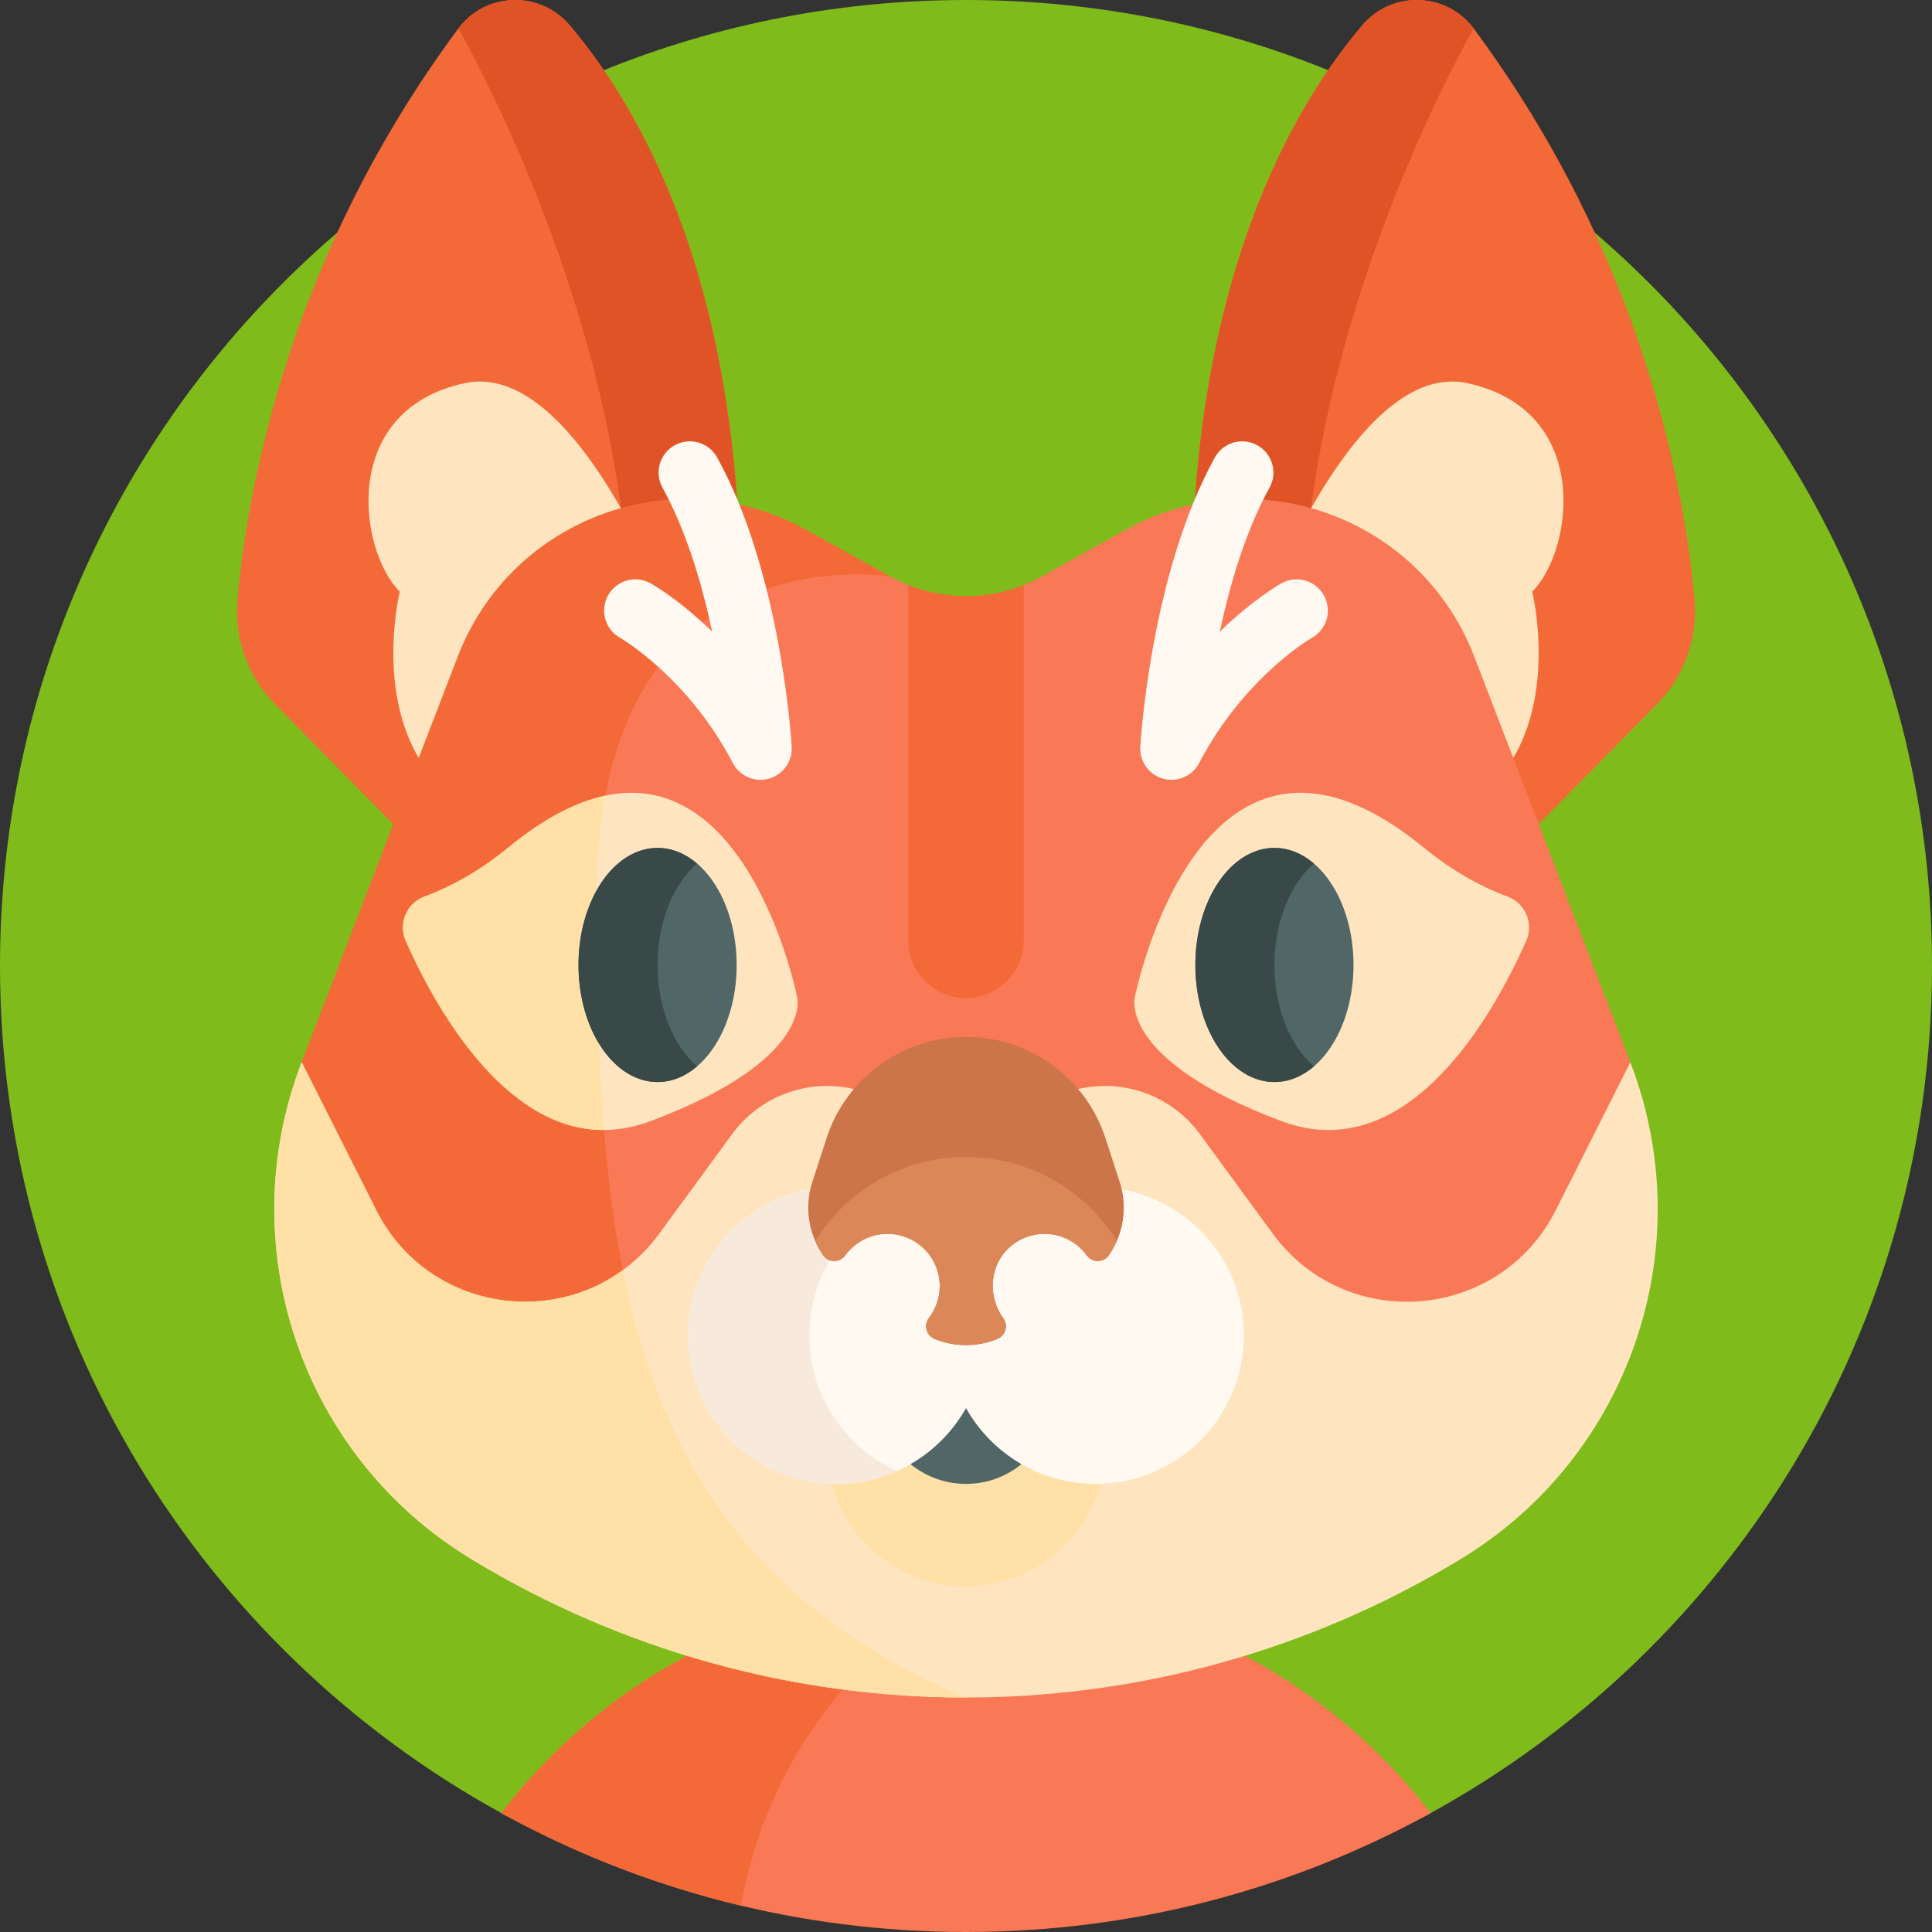 <svg id="Capa_1" enable-background="new 0 0 512 512" height="512" viewBox="0 0 512 512" width="512" xmlns="http://www.w3.org/2000/svg"><rect x="0" y="0" width="512" height="512" fill="#333333" stroke="none"/><g><path d="m512 256c0 96.75-53.67 180.96-132.86 224.48-.33.19-.66.37-.99.55-36.3 19.75-77.92 10.97-122.15 10.97-20.53 0-40.5-2.41-59.63-6.99-22.09-5.26-43.07 6.6-62.52-3.98-.33-.18-.67-.37-1-.55-79.18-43.53-132.85-127.74-132.85-224.48 0-141.38 114.62-256 256-256s256 114.62 256 256z" fill="#7fbb1b"/><g><path d="m379.14 480.48c-.33.19-.66.37-.99.55-36.3 19.75-77.92 30.97-122.15 30.97s-85.85-11.22-122.15-30.97c-.33-.18-.67-.37-1-.55 21.98-28.46 51.64-46.8 83.53-55.03 12.95-3.35 26.29-5.03 39.61-5.03 46.11-.01 92.23 20.02 123.15 60.06z" fill="#f97855"/><path d="m255.99 420.42s-49 24.66-59.62 84.59c-22.09-5.26-43.07-13.4-62.52-23.98-.33-.18-.67-.37-1-.55 21.98-28.46 51.64-46.8 83.53-55.03 12.95-3.35 26.29-5.03 39.61-5.03z" fill="#f36a38"/><path d="m194.147 199.965-30.154 23.841-30.628 24.205-60.495-61.423c-7.24-7.351-10.85-17.505-9.934-27.77 2.583-28.907 13.466-90.605 58.531-151.266 7.218-9.702 21.633-10.11 29.47-.894 21.091 24.768 53.861 82.195 43.21 193.307z" fill="#f36a38"/><path d="m183.48 177.235s-27.38-82.969-60.481-75.665-27.963 44.32-17.053 55.23c0 0-16.027 64.895 50.12 64.895s27.414-44.46 27.414-44.46z" fill="#ffe5bf"/><path d="m194.147 199.965-30.154 23.841c-1.6-5.298-1.656-13.697.342-26.015 14.779-91.047-42.869-190.239-42.869-190.239 7.218-9.702 21.633-10.11 29.47-.894 21.092 24.768 53.862 82.195 43.211 193.307z" fill="#e05327"/><path d="m378.638 248.008 60.496-61.426c7.235-7.346 10.848-17.498 9.929-27.768-2.586-28.902-13.46-90.607-58.53-151.261-7.214-9.708-21.631-10.108-29.472-.899-21.093 24.771-53.855 82.199-43.207 193.305z" fill="#f36a38"/><path d="m328.52 177.235s27.38-82.969 60.481-75.665 27.963 44.32 17.053 55.23c0 0 16.027 64.895-50.12 64.895s-27.414-44.46-27.414-44.46z" fill="#ffe5bf"/><path d="m317.85 199.963 30.154 23.841c1.6-5.298 1.656-13.697-.342-26.015-14.779-91.047 42.869-190.239 42.869-190.239-7.218-9.702-21.633-10.11-29.47-.894-21.092 24.767-53.862 82.194-43.211 193.307z" fill="#e05327"/><path d="m432.06 281.51-19.76 84.17h-312.6l-19.76-84.17 60.386-95.835c14.22-36.98 31.262-62.168 65.882-42.918l29.792 10.053c1.53.85 3.09 1.59 4.69 2.22 9.82 3.95 20.8 3.95 30.62 0 1.6-.63 3.16-1.37 4.69-2.22l22.22-12.35c34.62-19.25 78.26-3.42 92.48 33.56z" fill="#f97855"/><path d="m236 152.814s-77.879-13.09-77.879 84.667c0 48.73 1.843 92.161 14.889 128.198h-73.31l-19.757-84.17 41.357-107.492c14.216-36.975 57.857-52.802 92.481-33.553z" fill="#f36a38"/><g><path d="m300.746 264.231s17.491-88.02 76.578-39.602c7.326 6.003 14.772 10.208 22.196 12.969 4.736 1.761 6.996 7.14 4.947 11.759-8.481 19.11-31.207 60.41-64.907 47.739-43.408-16.321-38.814-32.865-38.814-32.865z" fill="#ffe5bf"/><path d="m172.437 297.093c-4.305 1.611-8.432 2.362-12.373 2.373-26.898.11-45.132-33.443-52.527-50.109-2.053-4.614.21-10 4.945-11.755 7.417-2.759 14.867-6.965 22.196-12.969 9.647-7.903 18.189-12.174 25.717-13.775 38.608-8.245 50.86 53.376 50.86 53.376s4.591 16.535-38.818 32.859z" fill="#ffe5bf"/><path d="m158.121 237.481c0 21.788.375 42.505 1.943 61.985-26.898.11-45.132-33.443-52.527-50.109-2.053-4.614.21-10 4.945-11.755 7.417-2.759 14.867-6.965 22.196-12.969 9.647-7.903 18.189-12.174 25.717-13.775-1.457 7.804-2.274 16.634-2.274 26.623z" fill="#ffe0a7"/></g><path d="m387.134 413.15c-40.286 24.47-85.705 36.71-131.134 36.71s-90.848-12.24-131.134-36.71c-44.845-27.229-63.774-82.669-44.922-131.642l19.757 39.193c12.682 25.165 44.282 31.291 65.352 15.894 3.576-2.605 6.843-5.828 9.669-9.691l19.293-26.357c8.245-11.258 22.969-15.673 36.048-10.794l25.938 9.68 25.938-9.68c13.079-4.878 27.803-.464 36.048 10.794l19.293 26.357c19.481 26.611 60.186 23.233 75.02-6.203l19.757-39.193c18.851 48.973-.078 104.413-44.923 131.642z" fill="#ffe5bf"/><path d="m256 449.86c-45.429 0-90.848-12.24-131.134-36.71-44.845-27.229-63.774-82.669-44.922-131.642l19.757 39.193c12.682 25.165 44.282 31.291 65.352 15.894 9.988 50.088 34.028 89.248 90.947 113.265z" fill="#ffe0a7"/><path d="m256 342.556c-.739-1.512-1.556-2.98-2.439-4.404.806-.055 1.623-.077 2.439-.077s1.633.022 2.439.077c-.883 1.424-1.7 2.892-2.439 4.404z" fill="#516666"/><circle cx="256" cy="383.577" fill="#ffe0a7" r="36.843"/><circle cx="256" cy="369.991" fill="#516666" r="23.256"/><path d="m290.301 314.578c-14.73 0-27.56 8.102-34.3 20.087-6.74-11.985-19.571-20.087-34.3-20.087-21.724 0-39.334 17.611-39.334 39.334 0 21.724 17.611 39.334 39.334 39.334 14.73 0 27.56-8.102 34.3-20.087 6.74 11.985 19.571 20.087 34.3 20.087 21.724 0 39.334-17.611 39.334-39.334s-17.611-39.334-39.334-39.334z" fill="#fff9f1"/><path d="m237.736 389.832c-4.9 2.2-10.33 3.42-16.04 3.42-21.72 0-39.33-17.61-39.33-39.34 0-21.72 17.61-39.33 39.33-39.33 5.71 0 11.14 1.22 16.04 3.42-13.72 6.14-23.27 19.91-23.27 35.91s9.55 29.77 23.27 35.92z" fill="#f7eadc"/><path d="m295.977 328.866c-.585 1.336-1.302 2.616-2.141 3.819-.695 1.004-1.788 1.501-2.892 1.501s-2.218-.508-2.947-1.501c-2.439-3.355-6.115-5.298-9.956-5.64-3.653-.331-7.461.784-10.485 3.488-5.353 4.779-5.905 12.98-1.689 18.774 1.402 1.932.618 4.658-1.589 5.552-5.298 2.141-11.247 2.141-16.556 0-2.207-.894-2.991-3.62-1.589-5.552l.254-.353c2.483-3.41 3.179-7.583 2.263-11.39-.375-1.545-1.015-3.024-1.898-4.371-.894-1.347-2.031-2.561-3.422-3.565-2.461-1.788-5.298-2.649-8.123-2.649-4.282 0-8.499 1.987-11.203 5.706-1.435 1.987-4.437 2.009-5.839 0-.839-1.203-1.556-2.483-2.13-3.819-2.108-4.823-2.472-10.375-.762-15.629l3.764-11.589c2.594-8.013 7.627-14.724 14.117-19.437s14.426-7.428 22.847-7.428c16.843 0 31.765 10.85 36.964 26.865l3.764 11.589c1.709 5.254 1.345 10.795-.752 15.629z" fill="#cc754a"/><path d="m295.977 328.866c-.585 1.336-1.302 2.616-2.141 3.819-.695 1.004-1.788 1.501-2.892 1.501s-2.218-.508-2.947-1.501c-2.439-3.355-6.115-5.298-9.956-5.64-3.653-.331-7.461.784-10.485 3.488-5.353 4.779-5.905 12.98-1.689 18.774 1.402 1.932.618 4.658-1.589 5.552-5.298 2.141-11.247 2.141-16.556 0-2.207-.894-2.991-3.62-1.589-5.552l.254-.353c2.483-3.41 3.179-7.583 2.263-11.39-.375-1.545-1.015-3.024-1.898-4.371-.894-1.347-2.031-2.561-3.422-3.565-2.461-1.788-5.298-2.649-8.123-2.649-4.282 0-8.499 1.987-11.203 5.706-1.435 1.987-4.437 2.009-5.839 0-.839-1.203-1.556-2.483-2.13-3.819 3.234-5.221 7.439-9.713 12.329-13.267 7.848-5.695 17.45-8.973 27.637-8.973 16.533 0 31.544 8.631 39.976 22.24z" fill="#dc8758"/><g><g><ellipse cx="174.264" cy="255.728" fill="#516666" rx="20.956" ry="31.025"/><path d="m184.733 282.597c-3.079 2.642-6.664 4.158-10.472 4.158-11.579 0-20.953-13.891-20.953-31.027s9.374-31.027 20.953-31.027c3.808 0 7.392 1.515 10.472 4.158-6.256 5.362-10.472 15.387-10.472 26.869s4.216 21.507 10.472 26.869z" fill="#384948"/></g><g><ellipse cx="337.736" cy="255.728" fill="#516666" rx="20.956" ry="31.025"/><path d="m348.206 282.597c-3.079 2.642-6.664 4.158-10.472 4.158-11.579 0-20.953-13.891-20.953-31.027s9.374-31.027 20.953-31.027c3.808 0 7.392 1.515 10.472 4.158-6.256 5.362-10.472 15.387-10.472 26.869s4.216 21.507 10.472 26.869z" fill="#384948"/></g></g><g><g><path d="m310.456 206.662c-.732 0-1.472-.097-2.205-.3-3.762-1.039-6.288-4.565-6.06-8.462.109-1.867 2.864-46.087 19.75-76.665 2.21-4.002 7.245-5.455 11.248-3.245 4.002 2.21 5.455 7.246 3.245 11.248-6.355 11.509-10.498 25.642-13.165 38.16 8.683-8.49 15.815-12.535 16.327-12.82 3.995-2.224 9.036-.79 11.26 3.204 2.22 3.986.795 9.016-3.181 11.247-.363.209-18.06 10.51-29.879 33.181-1.454 2.787-4.316 4.452-7.34 4.452z" fill="#fff9f1"/></g><g><path d="m201.544 206.662c.732 0 1.472-.097 2.205-.3 3.762-1.039 6.288-4.565 6.06-8.462-.109-1.867-2.864-46.087-19.75-76.665-2.21-4.002-7.245-5.455-11.248-3.245-4.002 2.21-5.455 7.246-3.245 11.248 6.355 11.509 10.498 25.642 13.165 38.16-8.683-8.49-15.815-12.535-16.327-12.82-3.995-2.224-9.036-.79-11.26 3.204-2.22 3.986-.795 9.016 3.181 11.247.363.209 18.06 10.51 29.879 33.181 1.454 2.787 4.316 4.452 7.34 4.452z" fill="#fff9f1"/></g></g></g><path d="m271.31 155.03v94.16c0 8.45-6.86 15.3-15.31 15.3s-15.31-6.85-15.31-15.3v-94.16c9.82 3.95 20.8 3.95 30.62 0z" fill="#f36a38"/></g></svg>
